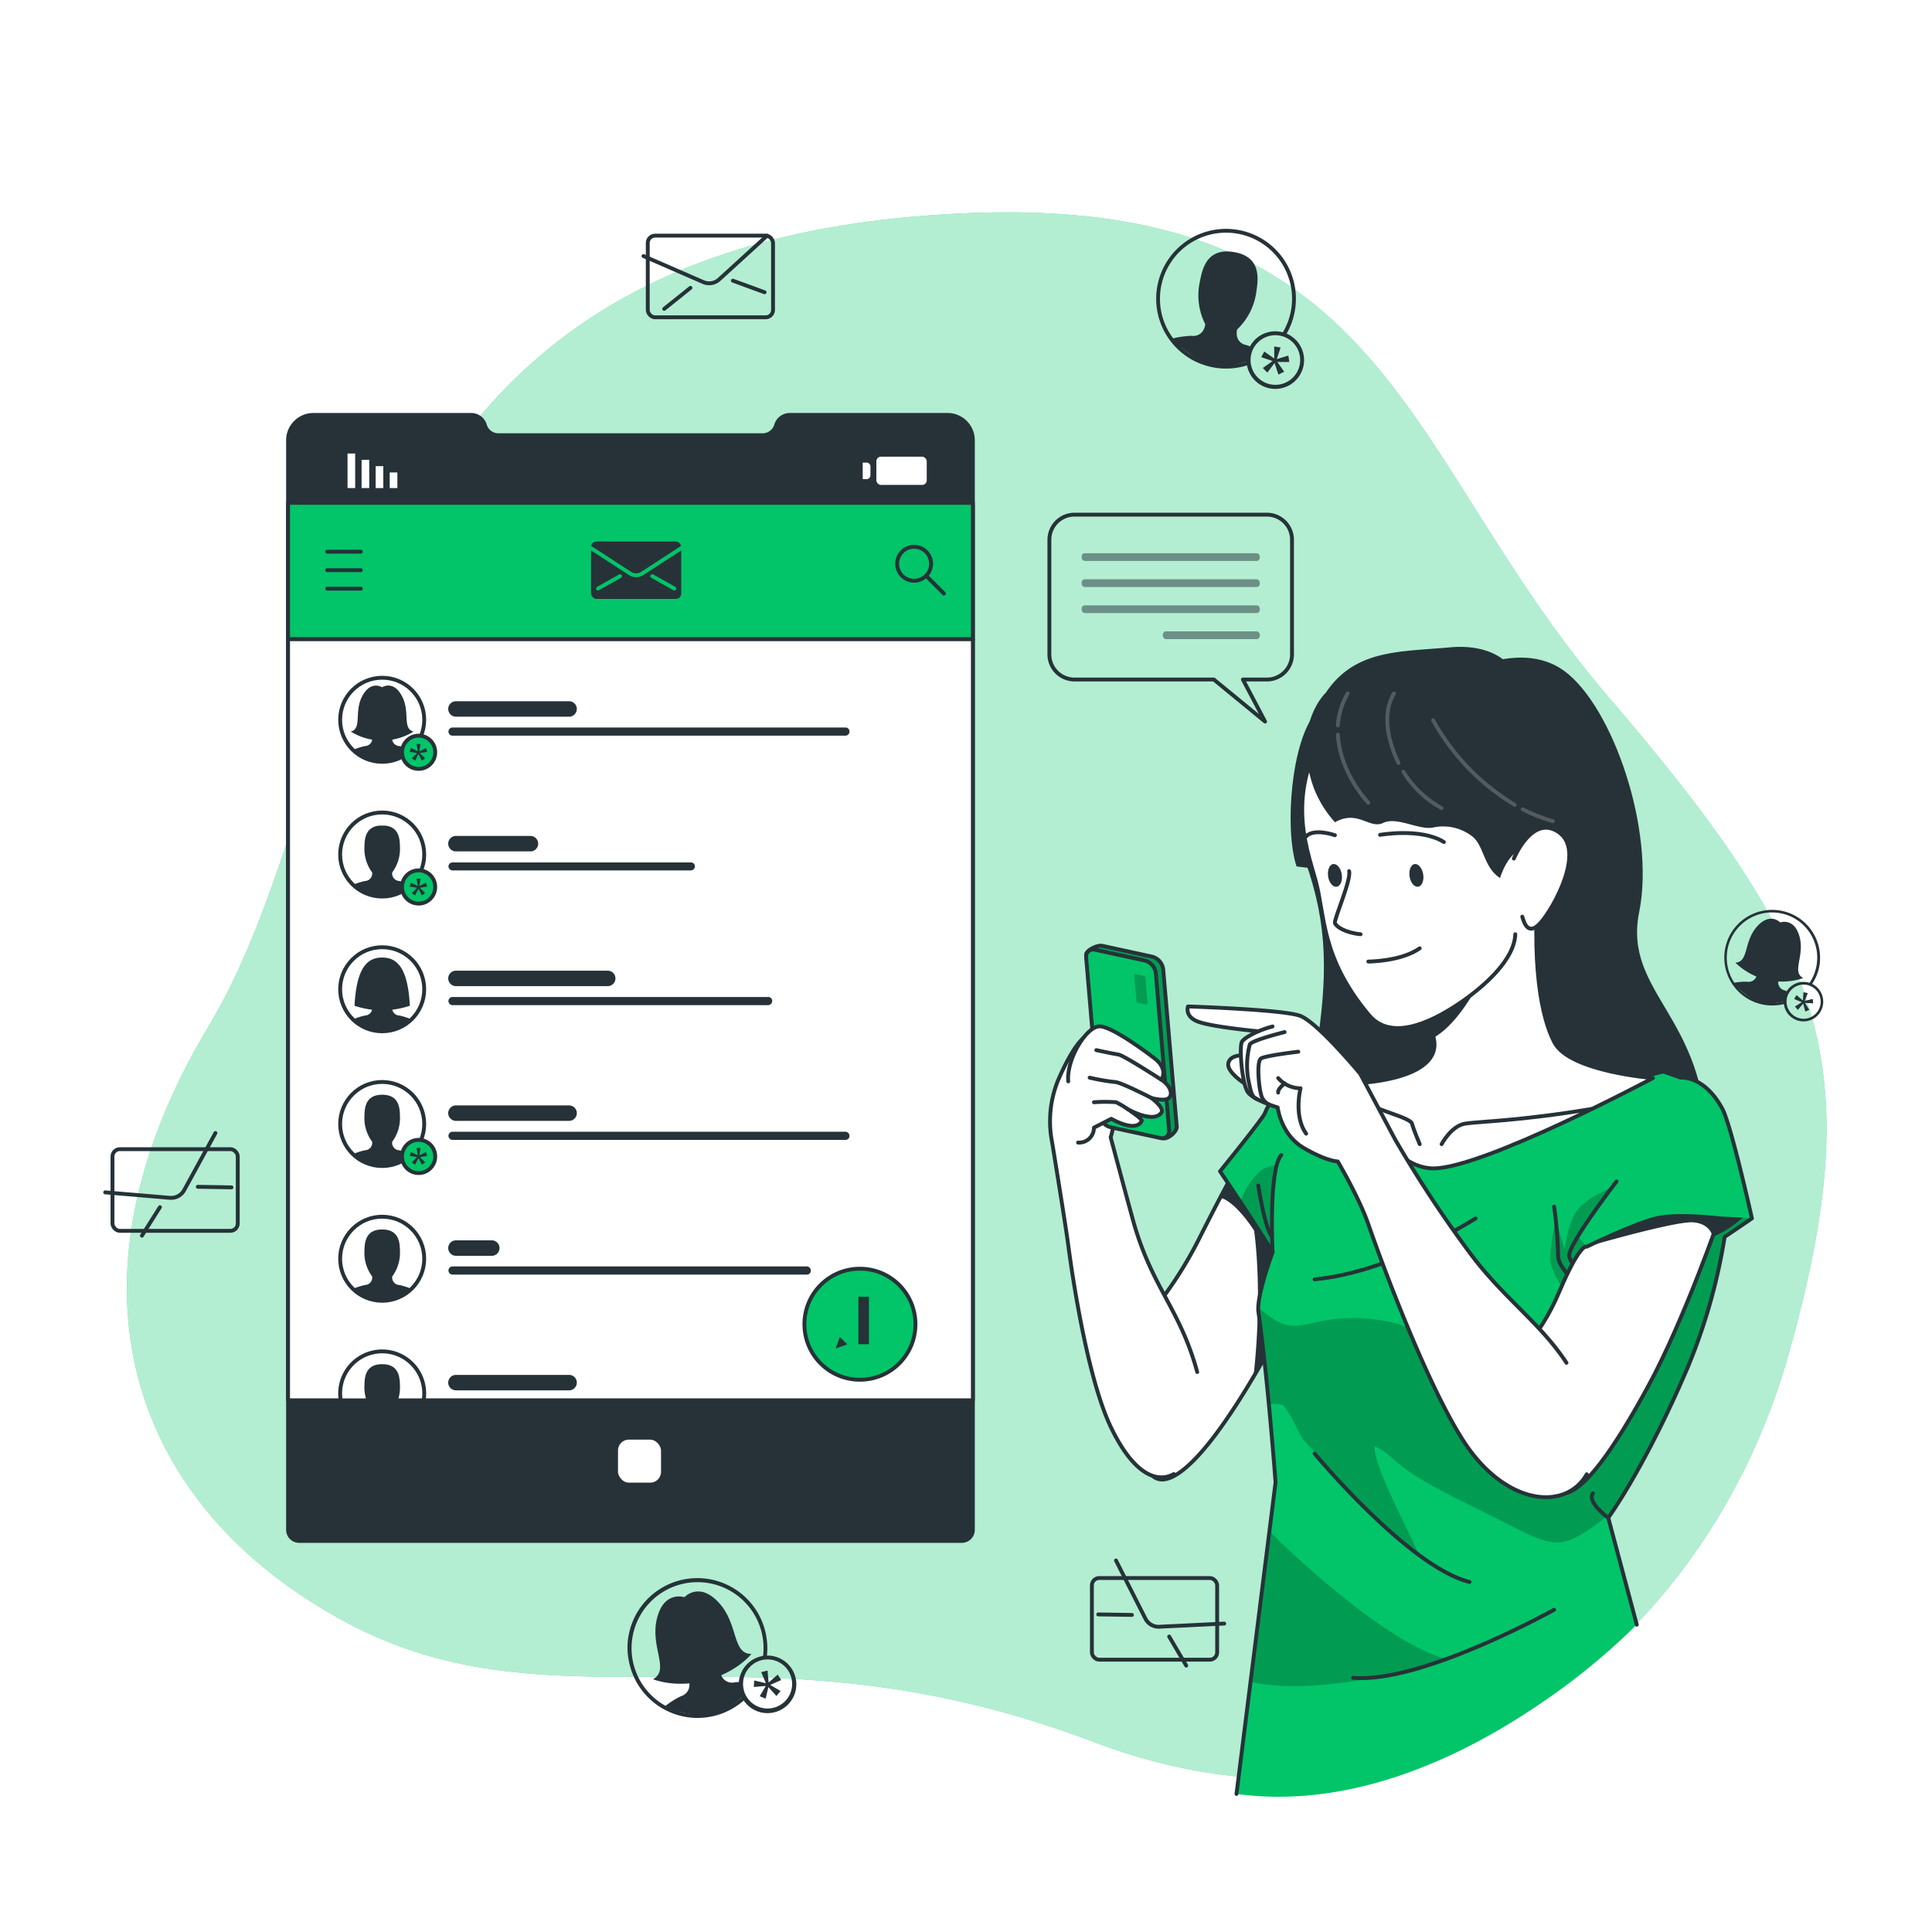<svg class="animated" id="freepik_stories-mobile-inbox" xmlns="http://www.w3.org/2000/svg" xmlns:xlink="http://www.w3.org/1999/xlink" viewBox="0 0 500 500" version="1.1" xmlns:svgjs="http://svgjs.com/svgjs"><style>svg#freepik_stories-mobile-inbox:not(.animated) .animable {opacity: 0;}svg#freepik_stories-mobile-inbox.animated #freepik--background-simple--inject-124 {animation: 1s 1 forwards cubic-bezier(.36,-0.01,.5,1.38) slideLeft;animation-delay: 0s;}svg#freepik_stories-mobile-inbox.animated #freepik--Graphics--inject-124 {animation: 1s 1 forwards cubic-bezier(.36,-0.01,.5,1.38) zoomOut;animation-delay: 0s;}svg#freepik_stories-mobile-inbox.animated #freepik--Device--inject-124 {animation: 1s 1 forwards cubic-bezier(.36,-0.01,.5,1.38) zoomOut;animation-delay: 0s;}svg#freepik_stories-mobile-inbox.animated #freepik--speech-bubble--inject-124 {animation: 1s 1 forwards cubic-bezier(.36,-0.01,.5,1.38) slideUp;animation-delay: 0s;}svg#freepik_stories-mobile-inbox.animated #freepik--Character--inject-124 {animation: 1s 1 forwards cubic-bezier(.36,-0.01,.5,1.38) slideLeft;animation-delay: 0s;}            @keyframes slideLeft {                0% {                    opacity: 0;                    transform: translateX(-30px);                }                100% {                    opacity: 1;                    transform: translateX(0);                }            }                    @keyframes zoomOut {                0% {                    opacity: 0;                    transform: scale(1.5);                }                100% {                    opacity: 1;                    transform: scale(1);                }            }                    @keyframes slideUp {                0% {                    opacity: 0;                    transform: translateY(30px);                }                100% {                    opacity: 1;                    transform: inherit;                }            }        </style><g id="freepik--background-simple--inject-124" class="animable" style="transform-origin: 252.765px 257.661px;"><path d="M236,56.1c124-11.05,124.25,58.93,180.13,124.13S484,275,463,350.13,370.89,484.2,283.06,450.82s-138.14-1.32-193.54-31-76-86.91-35.42-154.41S83.1,69.72,236,56.1Z" style="fill: #01C568; transform-origin: 252.765px 257.661px;" id="elcc54cmrmcc5" class="animable"></path><g id="el8awx2kdxcxd"><path d="M236,56.1c124-11.05,124.25,58.93,180.13,124.13S484,275,463,350.13,370.89,484.2,283.06,450.82s-138.14-1.32-193.54-31-76-86.91-35.42-154.41S83.1,69.72,236,56.1Z" style="fill: rgb(255, 255, 255); opacity: 0.7; transform-origin: 252.765px 257.661px;" class="animable" id="el8vyzmkqlsua"></path></g></g><g id="freepik--Graphics--inject-124" class="animable" style="transform-origin: 248.943px 251.536px;"><path d="M198,422a18.09,18.09,0,0,0-35.61,4.47A18.36,18.36,0,0,0,163,431a18.12,18.12,0,0,0,17.49,13.6,18.44,18.44,0,0,0,4.53-.57,18,18,0,0,0,7.85-4.3,7.45,7.45,0,0,1-.49-.87v0a17.08,17.08,0,0,1-20.13,2.61l-.42-.23A17.08,17.08,0,0,1,176.27,410a17.09,17.09,0,0,1,21.15,19.08,7.36,7.36,0,0,1,1-.11A18,18,0,0,0,198,422Z" style="fill: rgb(38, 50, 56); transform-origin: 180.487px 426.508px;" id="el9fbj8c2cwwc" class="animable"></path><path d="M192.37,438.89a23.41,23.41,0,0,1-6.14,4.21,9.32,9.32,0,0,1-1.34.47,9.22,9.22,0,0,1-1.41.24c-5,.52-11.69-2-11.69-2l.44-.33a22.48,22.48,0,0,1,4-2.51c1-.27,2.79-1.52,2-4.22a16.5,16.5,0,0,1-5.74-9.38c-.62-2.74-2-8.05,3.57-10.26h0a13.64,13.64,0,0,1,1.36-.43c.48-.12.95-.21,1.39-.28v0c6-.76,7.29,4.57,8.07,7.26a16.53,16.53,0,0,1-.52,11c.62,2.74,2.76,3,3.79,2.73a6.64,6.64,0,0,1,1.51-.05,7,7,0,0,0,.2,2.31,7.07,7.07,0,0,0,.44,1.22Z" style="fill: rgb(38, 50, 56); transform-origin: 182.08px 429.104px;" id="el0lvh2kkl58if" class="animable"></path><path d="M198.64,443.36a7.45,7.45,0,1,1,7.22-9.3h0a7.47,7.47,0,0,1-7.22,9.3Zm0-13.9a6.3,6.3,0,0,0-1.61.21,6.35,6.35,0,1,0,1.61-.21Z" style="fill: rgb(38, 50, 56); transform-origin: 198.64px 435.91px;" id="eljqx4xj3u1np" class="animable"></path><path d="M198.21,435.61,197,432.75l1.63-.42.29,3.1,2.35-2.05.9,1.41-2.83,1.27,2.66,1.57-1.06,1.3-2.08-2.32-.71,3-1.54-.62,1.57-2.66-3.1.25.11-1.67Z" style="fill: rgb(38, 50, 56); transform-origin: 198.625px 435.97px;" id="elvh8cy2i1jl" class="animable"></path><path d="M186.06,414.8c-5.13-5.62-8.93-1.45-8.93-1.45s-5.33-1.83-7.13,5.57,3.44,13.21-1,15.66c0,0,5.64,2.4,13.66.34s11.81-6.87,11.81-6.87C189.41,428,191.2,420.41,186.06,414.8Z" style="fill: rgb(38, 50, 56); transform-origin: 181.735px 423.808px;" id="elrswe5shpkfj" class="animable"></path><path d="M470.74,250.58a12.41,12.41,0,0,0-23.11-8.45,12.83,12.83,0,0,0-1.07,2.93A12.4,12.4,0,0,0,462,259.76a5.08,5.08,0,0,1,0-.68s0,0,0,0a11.79,11.79,0,0,1-6,.19,11.58,11.58,0,0,1-7.13-4.92,2.75,2.75,0,0,1-.19-.28,11.62,11.62,0,0,1-1.63-4.26,12,12,0,0,1,.13-4.58,11.72,11.72,0,0,1,14-8.8,11.79,11.79,0,0,1,2.78,1,11.72,11.72,0,0,1,4.12,17.27,4.42,4.42,0,0,1,.67.25A12.35,12.35,0,0,0,470.74,250.58Z" style="fill: rgb(38, 50, 56); transform-origin: 458.643px 247.846px;" id="elpvx1qkdn0tt" class="animable"></path><path d="M462,259.08a16.17,16.17,0,0,1-5.06.64,7.3,7.3,0,0,1-1-.14,6.64,6.64,0,0,1-.93-.29c-3.2-1.25-6.5-4.9-6.5-4.9l.38-.06a14.84,14.84,0,0,1,3.25-.26,2.16,2.16,0,0,0,2.55-1.95,11.32,11.32,0,0,1-.56-7.52c.49-1.86,1.29-5.54,5.4-5.13h0a9.6,9.6,0,0,1,1,.16q.5.12.93.27h0c3.88,1.41,3,5.08,2.64,7a11.36,11.36,0,0,1-3.76,6.54,2.13,2.13,0,0,0,1.45,2.85,4.48,4.48,0,0,1,.93.44,5,5,0,0,0-.6,1.47,4.51,4.51,0,0,0-.11.89S462,259.07,462,259.08Z" style="fill: rgb(38, 50, 56); transform-origin: 456.478px 249.583px;" id="els2flivqlo3i" class="animable"></path><path d="M464.42,263.77a5.16,5.16,0,0,1-2-1.82,5.11,5.11,0,1,1,9.3-1.58h0a5.09,5.09,0,0,1-6.11,3.84A5,5,0,0,1,464.42,263.77Zm4.38-8.46a4.72,4.72,0,0,0-1.05-.39,4.42,4.42,0,1,0,1.37,8.06,4.42,4.42,0,0,0,1.39-6.1A4.37,4.37,0,0,0,468.8,255.31Z" style="fill: rgb(38, 50, 56); transform-origin: 466.741px 259.226px;" id="elbclahilqyu" class="animable"></path><path d="M466.59,258.91l.15-2.13,1.12.25-.8,2,2.08-.51.11,1.14-2.13-.12,1.13,1.8-1.05.45-.54-2.07-1.39,1.63-.74-.86,1.79-1.13-2-.82.6-1Z" style="fill: rgb(38, 50, 56); transform-origin: 466.785px 259.285px;" id="eltt9k2pbfw6p" class="animable"></path><path d="M465.72,242.41c-1.36-5-5-3.69-5-3.69s-2.67-2.78-6.09,1.16-2.05,9.13-5.53,9.24a17.22,17.22,0,0,0,17.58,4C463.61,251.53,467.09,247.45,465.72,242.41Z" style="fill: rgb(38, 50, 56); transform-origin: 457.89px 245.901px;" id="elgy5kh6snlcl" class="animable"></path><path d="M335.13,80.31a18.08,18.08,0,1,0-25.22,13.5,18.43,18.43,0,0,0,4.37,1.32,18.05,18.05,0,0,0,8.92-.73,8.47,8.47,0,0,1-.1-1s0,0,0,0a17.07,17.07,0,0,1-19.45-5.81c-.1-.12-.2-.25-.29-.38a17.19,17.19,0,0,1-2.74-6.08,17.37,17.37,0,0,1-.18-6.67,17.09,17.09,0,0,1,19.71-14,16.67,16.67,0,0,1,4.12,1.24,17.1,17.1,0,0,1,7.43,24.8,7.64,7.64,0,0,1,1,.32A18.1,18.1,0,0,0,335.13,80.31Z" style="fill: rgb(38, 50, 56); transform-origin: 317.301px 77.308px;" id="el8dbw6is836p" class="animable"></path><path d="M323.1,93.4a23.37,23.37,0,0,1-7.32,1.35,9,9,0,0,1-1.41-.12,8.84,8.84,0,0,1-1.39-.35c-4.76-1.55-9.86-6.6-9.86-6.6l.54-.12a23,23,0,0,1,4.71-.65c1.05.18,3.17-.25,3.55-3A16.5,16.5,0,0,1,310.5,73c.55-2.75,1.42-8.18,7.43-7.92h0a12.86,12.86,0,0,1,1.42.16,13.34,13.34,0,0,1,1.38.31v0c5.76,1.73,4.8,7.14,4.42,9.91a16.52,16.52,0,0,1-5,9.83c-.55,2.76,1.3,3.86,2.35,4a6.35,6.35,0,0,1,1.4.57,6.78,6.78,0,0,0-.76,2.19,7.06,7.06,0,0,0-.09,1.29S323.11,93.39,323.1,93.4Z" style="fill: rgb(38, 50, 56); transform-origin: 314.287px 79.91px;" id="el7u2jegkea5" class="animable"></path><path d="M327,100a7.46,7.46,0,0,1-1.27-12.88,7.45,7.45,0,0,1,11.66,7.32h0a7.46,7.46,0,0,1-8.59,6.1A7.81,7.81,0,0,1,327,100Zm5.68-12.69a6.27,6.27,0,0,0-1.56-.47,6.42,6.42,0,1,0,1.56.47Z" style="fill: rgb(38, 50, 56); transform-origin: 330.047px 93.193px;" id="el571jmyl5wpo" class="animable"></path><path d="M329.77,92.78l0-3.12,1.65.28-1,3,3-.92.25,1.66h-3.11l1.79,2.52-1.49.75-1-3-1.88,2.48-1.16-1.2,2.52-1.79-2.93-1,.78-1.47Z" style="fill: rgb(38, 50, 56); transform-origin: 330.04px 93.305px;" id="el0bghrfk22y6d" class="animable"></path><g id="el816hxetec9l"><rect x="167.64" y="60.98" width="32.42" height="21.14" rx="1.9" style="fill: none; stroke: rgb(38, 50, 56); stroke-linecap: round; stroke-linejoin: round; transform-origin: 183.85px 71.55px; transform: rotate(-9.41deg);" class="animable" id="elhjkor923wd8"></rect></g><path d="M166.54,66.27,182,73a3.83,3.83,0,0,0,4.12-.69L198.52,61" style="fill: none; stroke: rgb(38, 50, 56); stroke-linecap: round; stroke-linejoin: round; transform-origin: 182.53px 67.159px;" id="elc0ddan3rsyb" class="animable"></path><path d="M171.89,79.94l6.8-5.45" style="fill: none; stroke: rgb(38, 50, 56); stroke-linecap: round; stroke-linejoin: round; transform-origin: 175.29px 77.215px;" id="el9zanfccwk7" class="animable"></path><path d="M197.87,75.64l-8.2-3" style="fill: none; stroke: rgb(38, 50, 56); stroke-linecap: round; stroke-linejoin: round; transform-origin: 193.77px 74.14px;" id="el7s39n8dz30c" class="animable"></path><g id="elwt83qzrotg"><rect x="282.58" y="408.39" width="32.42" height="21.14" rx="1.9" style="fill: none; stroke: rgb(38, 50, 56); stroke-linecap: round; stroke-linejoin: round; transform-origin: 298.79px 418.96px; transform: rotate(30.174deg);" class="animable" id="el073yn7wuvrr"></rect></g><path d="M288.82,403.86l7.59,15A3.83,3.83,0,0,0,300,421l16.82-.82" style="fill: none; stroke: rgb(38, 50, 56); stroke-linecap: round; stroke-linejoin: round; transform-origin: 302.82px 412.431px;" id="eli0y0us50j3e" class="animable"></path><path d="M284.22,417.81l8.72.13" style="fill: none; stroke: rgb(38, 50, 56); stroke-linecap: round; stroke-linejoin: round; transform-origin: 288.58px 417.875px;" id="elrnlkfixe2b" class="animable"></path><path d="M307,431.06l-4.42-7.52" style="fill: none; stroke: rgb(38, 50, 56); stroke-linecap: round; stroke-linejoin: round; transform-origin: 304.79px 427.3px;" id="elt9gaz7mfxh9" class="animable"></path><g id="el870jva7fwcf"><rect x="29.11" y="297.4" width="32.42" height="21.14" rx="1.9" style="fill: none; stroke: rgb(38, 50, 56); stroke-linecap: round; stroke-linejoin: round; transform-origin: 45.32px 307.97px; transform: rotate(-28.34deg);" class="animable" id="elwsnzq9rfauh"></rect></g><path d="M27.23,308.58,44,310a3.85,3.85,0,0,0,3.67-2l8.08-14.77" style="fill: none; stroke: rgb(38, 50, 56); stroke-linecap: round; stroke-linejoin: round; transform-origin: 41.49px 301.62px;" id="el4czno35wqzc" class="animable"></path><path d="M36.73,319.79l4.66-7.37" style="fill: none; stroke: rgb(38, 50, 56); stroke-linecap: round; stroke-linejoin: round; transform-origin: 39.06px 316.105px;" id="eltg9ket23ghd" class="animable"></path><path d="M59.91,307.29l-8.72-.15" style="fill: none; stroke: rgb(38, 50, 56); stroke-linecap: round; stroke-linejoin: round; transform-origin: 55.55px 307.215px;" id="elhuvq205a7zp" class="animable"></path></g><g id="freepik--Device--inject-124" class="animable" style="transform-origin: 163.165px 253.085px;"><path d="M74.55,113.87V395.92a2.87,2.87,0,0,0,2.86,2.87h171.5a2.87,2.87,0,0,0,2.87-2.87v-282a6.56,6.56,0,0,0-6.54-6.54H204.39a3.68,3.68,0,0,0-3.52,2.63,3.64,3.64,0,0,1-1.32,1.9,3.7,3.7,0,0,1-2.2.73H129a3.67,3.67,0,0,1-3.52-2.63,3.6,3.6,0,0,0-1.33-1.9,3.7,3.7,0,0,0-2.2-.73H81.09A6.56,6.56,0,0,0,74.55,113.87Z" style="fill: rgb(38, 50, 56); stroke: rgb(38, 50, 56); stroke-linecap: round; stroke-linejoin: round; transform-origin: 163.165px 253.085px;" id="elrg09olugf4" class="animable"></path><g id="elr8socsl5z0l"><rect x="74.55" y="130.14" width="177.23" height="35.3" style="fill: #01C568; stroke: rgb(38, 50, 56); stroke-linecap: round; stroke-linejoin: round; transform-origin: 163.165px 147.79px; transform: rotate(180deg);" class="animable" id="elbo1xjt227j"></rect></g><g id="elmy4cwrl1voo"><rect x="74.55" y="165.44" width="177.23" height="196.95" style="fill: rgb(255, 255, 255); stroke: rgb(38, 50, 56); stroke-linecap: round; stroke-linejoin: round; transform-origin: 163.165px 263.915px; transform: rotate(180deg);" class="animable" id="el5ibx1168zga"></rect></g><g id="el6cwaen8ddy"><rect x="159.44" y="372.08" width="12.13" height="12.13" rx="3.3" style="fill: rgb(255, 255, 255); stroke: rgb(38, 50, 56); stroke-linecap: round; stroke-linejoin: round; transform-origin: 165.505px 378.145px; transform: rotate(180deg);" class="animable" id="el35bqxhkgpt4"></rect></g><line x1="93.38" y1="142.78" x2="84.68" y2="142.78" style="fill: none; stroke: rgb(38, 50, 56); stroke-linecap: round; stroke-linejoin: round; transform-origin: 89.03px 142.78px;" id="elubwxjwl995l" class="animable"></line><line x1="93.38" y1="147.56" x2="84.68" y2="147.56" style="fill: none; stroke: rgb(38, 50, 56); stroke-linecap: round; stroke-linejoin: round; transform-origin: 89.03px 147.56px;" id="el34fkqb9llqa" class="animable"></line><line x1="93.38" y1="152.34" x2="84.68" y2="152.34" style="fill: none; stroke: rgb(38, 50, 56); stroke-linecap: round; stroke-linejoin: round; transform-origin: 89.03px 152.34px;" id="elmd88wejs3k" class="animable"></line><path d="M147.32,185.48H118a2,2,0,0,1-2-2h0a2,2,0,0,1,2-2h29.28a2,2,0,0,1,2,2h0A2,2,0,0,1,147.32,185.48Z" style="fill: rgb(38, 50, 56); transform-origin: 132.64px 183.48px;" id="elv8ry6ojm7hf" class="animable"></path><path d="M218.79,190.39H117.12a1.05,1.05,0,0,1-1.06-1.06h0a1.05,1.05,0,0,1,1.06-1.05H218.79a1,1,0,0,1,1.05,1.05h0A1.05,1.05,0,0,1,218.79,190.39Z" style="fill: rgb(38, 50, 56); transform-origin: 167.951px 189.334px;" id="els3j2vy9bz6" class="animable"></path><g id="eljhpdtfgu5n"><circle cx="98.91" cy="186.28" r="10.88" style="fill: rgb(255, 255, 255); stroke: rgb(38, 50, 56); stroke-linecap: round; stroke-linejoin: round; transform-origin: 98.91px 186.28px; transform: rotate(-42.62deg);" class="animable" id="elp99geatyjda"></circle></g><path d="M99.79,197.08h0c3.06-.45,6.7-3,6.7-3a17.46,17.46,0,0,0-3.13-1,1.93,1.93,0,0,1-1.85-2.22,10.19,10.19,0,0,0,2-6.5c-.05-1.74,0-5.13-3.72-5.6h0c-.28,0-.57,0-.88,0h0c-.31,0-.6,0-.88,0h0c-3.69.47-3.66,3.86-3.72,5.6a10.19,10.19,0,0,0,2,6.5,1.93,1.93,0,0,1-1.85,2.22,17.31,17.31,0,0,0-3.12,1s3.63,2.55,6.69,3h0a5.43,5.43,0,0,0,.88.08h0a5.33,5.33,0,0,0,.88-.08Z" style="fill: rgb(38, 50, 56); transform-origin: 98.915px 187.96px;" id="elkci2oxeeamf" class="animable"></path><circle cx="108.34" cy="194.69" r="4.3" style="fill: #01C568; stroke: rgb(38, 50, 56); stroke-linecap: round; stroke-linejoin: round; transform-origin: 108.34px 194.69px;" id="ell5p4wlnk4pf" class="animable"></circle><path d="M108.12,194.44l-.3-1.91h1l-.3,1.91,1.72-.87.32,1-1.89.33,1.35,1.35-.83.61-.89-1.71-.89,1.71-.83-.61,1.35-1.35-1.9-.33.33-1Z" style="fill: rgb(38, 50, 56); transform-origin: 108.295px 194.695px;" id="el17itfgrcnae" class="animable"></path><path d="M104,180.1c-2.21-4.15-5.13-2.24-5.13-2.24S96,176,93.78,180.1s0,8.45-3,9.23a15.46,15.46,0,0,0,16.26,0C104,188.55,106.25,184.25,104,180.1Z" style="fill: rgb(38, 50, 56); transform-origin: 98.91px 184.531px;" id="elqfm0855yc1f" class="animable"></path><g id="elh0d3o2s3pjb"><rect x="100.86" y="122.27" width="1.98" height="4.04" style="fill: rgb(255, 255, 255); transform-origin: 101.85px 124.29px; transform: rotate(180deg);" class="animable" id="elguuqmb5iv7d"></rect></g><g id="el8czlk39oyh9"><rect x="97.22" y="120.64" width="1.98" height="5.68" style="fill: rgb(255, 255, 255); transform-origin: 98.21px 123.48px; transform: rotate(180deg);" class="animable" id="el26yiz4wi2v9"></rect></g><g id="eln92bjhg4zmh"><rect x="93.58" y="119" width="1.98" height="7.31" style="fill: rgb(255, 255, 255); transform-origin: 94.57px 122.655px; transform: rotate(180deg);" class="animable" id="elfntoryg2thw"></rect></g><g id="elr9nes43xedn"><rect x="89.94" y="117.37" width="1.98" height="8.94" style="fill: rgb(255, 255, 255); transform-origin: 90.93px 121.84px; transform: rotate(180deg);" class="animable" id="elsgm7g0jhxwh"></rect></g><g id="elbqfe48veyif"><rect x="226.8" y="118.19" width="13.04" height="7.31" rx="1.19" style="fill: rgb(255, 255, 255); transform-origin: 233.32px 121.845px; transform: rotate(180deg);" class="animable" id="el1lroku12l7a"></rect></g><g id="elmqb36mjcrpm"><path d="M223.27,119.72h1a1,1,0,0,1,1,1V123a1,1,0,0,1-1,1h-1a0,0,0,0,1,0,0v-4.25A0,0,0,0,1,223.27,119.72Z" style="fill: rgb(255, 255, 255); transform-origin: 224.27px 121.86px; transform: rotate(180deg);" class="animable" id="el4vg9n2jgg4d"></path></g><path d="M239.68,142.8a4.39,4.39,0,1,1-6.21,0A4.38,4.38,0,0,1,239.68,142.8Z" style="fill: none; stroke: rgb(38, 50, 56); stroke-linecap: round; stroke-linejoin: round; transform-origin: 236.575px 145.901px;" id="elm2c66xqh8a" class="animable"></path><line x1="239.68" y1="149.01" x2="244.29" y2="153.62" style="fill: none; stroke: rgb(38, 50, 56); stroke-linecap: round; stroke-linejoin: round; transform-origin: 241.985px 151.315px;" id="elc7inc8odpw" class="animable"></line><rect x="152.47" y="139.63" width="24.33" height="15.87" rx="1.9" style="fill: rgb(38, 50, 56); stroke: #01C568; stroke-linecap: round; stroke-linejoin: round; transform-origin: 164.635px 147.565px;" id="elqbmpv8efrx" class="animable"></rect><path d="M152.47,141.53l10.6,6.89a2.91,2.91,0,0,0,3.13,0l10.6-6.89" style="fill: rgb(38, 50, 56); stroke: #01C568; stroke-linecap: round; stroke-linejoin: round; transform-origin: 164.635px 145.203px;" id="elwnr3u3flqna" class="animable"></path><path d="M154.75,152.32l5.71-3.21" style="fill: rgb(38, 50, 56); stroke: #01C568; stroke-linecap: round; stroke-linejoin: round; transform-origin: 157.605px 150.715px;" id="elra3kodnqaca" class="animable"></path><path d="M174.52,152.32l-5.7-3.21" style="fill: rgb(38, 50, 56); stroke: #01C568; stroke-linecap: round; stroke-linejoin: round; transform-origin: 171.67px 150.715px;" id="elgulfcmrb9tt" class="animable"></path><path d="M137.32,220.34H118a2,2,0,0,1-2-2h0a2,2,0,0,1,2-2h19.28a2,2,0,0,1,2,2h0A2,2,0,0,1,137.32,220.34Z" style="fill: rgb(38, 50, 56); transform-origin: 127.64px 218.34px;" id="elrvjbsajcfwb" class="animable"></path><path d="M178.79,225.26H117.12a1.06,1.06,0,0,1-1.06-1.06h0a1.05,1.05,0,0,1,1.06-1h61.67a1,1,0,0,1,1.05,1h0A1.06,1.06,0,0,1,178.79,225.26Z" style="fill: rgb(38, 50, 56); transform-origin: 147.95px 224.229px;" id="elbgzguihqcwc" class="animable"></path><g id="elsxzze2pyn9"><circle cx="98.91" cy="221.15" r="10.88" style="fill: rgb(255, 255, 255); stroke: rgb(38, 50, 56); stroke-linecap: round; stroke-linejoin: round; transform-origin: 98.91px 221.15px; transform: rotate(-44.21deg);" class="animable" id="el76zmskqvi7g"></circle></g><path d="M99.79,232h0c3.06-.45,6.7-3,6.7-3a17.46,17.46,0,0,0-3.13-1,1.93,1.93,0,0,1-1.85-2.22,10.23,10.23,0,0,0,2-6.5c-.05-1.74,0-5.14-3.72-5.6h0a8.26,8.26,0,0,0-.88,0h0a8.26,8.26,0,0,0-.88,0h0c-3.69.46-3.66,3.86-3.72,5.6a10.23,10.23,0,0,0,2,6.5,1.93,1.93,0,0,1-1.85,2.22,17.31,17.31,0,0,0-3.12,1S95,231.5,98,232h0a5.43,5.43,0,0,0,.88.08h0a5.33,5.33,0,0,0,.88-.08Z" style="fill: rgb(38, 50, 56); transform-origin: 98.915px 222.874px;" id="elxnj2tfn78m" class="animable"></path><circle cx="108.34" cy="229.55" r="4.3" style="fill: #01C568; stroke: rgb(38, 50, 56); stroke-linecap: round; stroke-linejoin: round; transform-origin: 108.34px 229.55px;" id="el4lqp2jw887i" class="animable"></circle><path d="M108.12,229.31l-.3-1.91h1l-.3,1.91,1.72-.87.32,1-1.89.32,1.35,1.36-.83.61-.89-1.71-.89,1.71-.83-.61,1.35-1.36-1.9-.32.33-1Z" style="fill: rgb(38, 50, 56); transform-origin: 108.295px 229.565px;" id="elrl16cpugyg" class="animable"></path><path d="M157.32,255.21H118a2,2,0,0,1-2-2h0a2,2,0,0,1,2-2h39.28a2,2,0,0,1,2,2h0A2,2,0,0,1,157.32,255.21Z" style="fill: rgb(38, 50, 56); transform-origin: 137.64px 253.21px;" id="elfvael2gbxvg" class="animable"></path><path d="M198.79,260.13H117.12a1.06,1.06,0,0,1-1.06-1.06h0a1.05,1.05,0,0,1,1.06-1.05h81.67a1,1,0,0,1,1.05,1.05h0A1.06,1.06,0,0,1,198.79,260.13Z" style="fill: rgb(38, 50, 56); transform-origin: 157.951px 259.074px;" id="elle5wt0hu1b" class="animable"></path><g id="elb6laerh294g"><circle cx="98.91" cy="256.02" r="10.88" style="fill: rgb(255, 255, 255); stroke: rgb(38, 50, 56); stroke-linecap: round; stroke-linejoin: round; transform-origin: 98.91px 256.02px; transform: rotate(-13.78deg);" class="animable" id="elx5v8pf2k4i9"></circle></g><path d="M99.79,266.82h0c3.06-.45,6.7-3,6.7-3a17.46,17.46,0,0,0-3.13-1,1.93,1.93,0,0,1-1.85-2.22,10.23,10.23,0,0,0,2-6.5c-.05-1.74,0-5.14-3.72-5.6h0a8.26,8.26,0,0,0-.88,0h0a8.26,8.26,0,0,0-.88,0h0c-3.69.46-3.66,3.86-3.72,5.6a10.23,10.23,0,0,0,2,6.5,1.93,1.93,0,0,1-1.85,2.22,17.31,17.31,0,0,0-3.12,1s3.63,2.55,6.69,3h0a5.43,5.43,0,0,0,.88.08h0a5.33,5.33,0,0,0,.88-.08Z" style="fill: rgb(38, 50, 56); transform-origin: 98.915px 257.694px;" id="eltbbfsl1wms" class="animable"></path><path d="M98.91,247.81c-3.91,0-6.65,2.71-7.16,12.48a22.49,22.49,0,0,0,14.32,0C105.56,250.52,102.82,247.81,98.91,247.81Z" style="fill: rgb(38, 50, 56); transform-origin: 98.91px 254.635px;" id="elcxop9crn68b" class="animable"></path><path d="M147.32,290.08H118a2,2,0,0,1-2-2h0a2,2,0,0,1,2-2h29.28a2,2,0,0,1,2,2h0A2,2,0,0,1,147.32,290.08Z" style="fill: rgb(38, 50, 56); transform-origin: 132.64px 288.08px;" id="eln3cq90ktsci" class="animable"></path><path d="M218.79,295H117.12a1.05,1.05,0,0,1-1.06-1.05h0a1.06,1.06,0,0,1,1.06-1.06H218.79a1.06,1.06,0,0,1,1.05,1.06h0A1,1,0,0,1,218.79,295Z" style="fill: rgb(38, 50, 56); transform-origin: 167.951px 293.946px;" id="elwyfzh4mfz4" class="animable"></path><g id="el7iv3tr5nxxb"><circle cx="98.91" cy="290.89" r="10.88" style="fill: rgb(255, 255, 255); stroke: rgb(38, 50, 56); stroke-linecap: round; stroke-linejoin: round; transform-origin: 98.91px 290.89px; transform: rotate(-44.21deg);" class="animable" id="elo26i0elj01"></circle></g><path d="M99.79,301.69h0c3.06-.45,6.7-3,6.7-3a17.46,17.46,0,0,0-3.13-1,1.93,1.93,0,0,1-1.85-2.22,10.24,10.24,0,0,0,2-6.51c-.05-1.73,0-5.13-3.72-5.59h0a8.18,8.18,0,0,0-.88-.05h0a8.18,8.18,0,0,0-.88.05h0c-3.69.46-3.66,3.86-3.72,5.59a10.24,10.24,0,0,0,2,6.51,1.93,1.93,0,0,1-1.85,2.22,17.31,17.31,0,0,0-3.12,1s3.63,2.55,6.69,3h0a6.85,6.85,0,0,0,.88.08h0a6.69,6.69,0,0,0,.88-.08Z" style="fill: rgb(38, 50, 56); transform-origin: 98.915px 292.545px;" id="elf1sray2dppr" class="animable"></path><circle cx="108.34" cy="299.29" r="4.3" style="fill: #01C568; stroke: rgb(38, 50, 56); stroke-linecap: round; stroke-linejoin: round; transform-origin: 108.34px 299.29px;" id="el3q3sa1uakb9" class="animable"></circle><path d="M108.12,299l-.3-1.9h1l-.3,1.9,1.72-.86.32,1-1.89.32,1.35,1.35-.83.62-.89-1.71-.89,1.71-.83-.62,1.35-1.35-1.9-.32.33-1Z" style="fill: rgb(38, 50, 56); transform-origin: 108.295px 299.265px;" id="el6bbw629bmud" class="animable"></path><path d="M127.32,325H118a2,2,0,0,1-2-2h0a2,2,0,0,1,2-2h9.28a2,2,0,0,1,2,2h0A2,2,0,0,1,127.32,325Z" style="fill: rgb(38, 50, 56); transform-origin: 122.64px 323px;" id="el4jbwyokal3l" class="animable"></path><path d="M208.79,329.86H117.12a1.05,1.05,0,0,1-1.06-1.05h0a1.06,1.06,0,0,1,1.06-1.06h91.67a1.06,1.06,0,0,1,1.05,1.06h0A1,1,0,0,1,208.79,329.86Z" style="fill: rgb(38, 50, 56); transform-origin: 162.951px 328.806px;" id="elahjibgw56k" class="animable"></path><g id="ele1jkrw5h2e8"><circle cx="98.91" cy="325.76" r="10.88" style="fill: rgb(255, 255, 255); stroke: rgb(38, 50, 56); stroke-linecap: round; stroke-linejoin: round; transform-origin: 98.91px 325.76px; transform: rotate(-44.21deg);" class="animable" id="elctgr5pxgbwo"></circle></g><path d="M99.79,336.56h0c3.06-.46,6.7-3,6.7-3a17.46,17.46,0,0,0-3.13-1,1.94,1.94,0,0,1-1.85-2.22,10.24,10.24,0,0,0,2-6.51c-.05-1.73,0-5.13-3.72-5.59h0a8.18,8.18,0,0,0-.88-.05h0a8.18,8.18,0,0,0-.88.05h0c-3.69.46-3.66,3.86-3.72,5.59a10.24,10.24,0,0,0,2,6.51,1.94,1.94,0,0,1-1.85,2.22,17.31,17.31,0,0,0-3.12,1s3.63,2.54,6.69,3h0a6.79,6.79,0,0,0,.88.07h0a6.65,6.65,0,0,0,.88-.07Z" style="fill: rgb(38, 50, 56); transform-origin: 98.915px 327.41px;" id="elg0jnmfc6itt" class="animable"></path><path d="M147.32,359.82H118a2,2,0,0,1-2-2h0a2,2,0,0,1,2-2h29.28a2,2,0,0,1,2,2h0A2,2,0,0,1,147.32,359.82Z" style="fill: rgb(38, 50, 56); transform-origin: 132.64px 357.82px;" id="elxd7bfkj4t4h" class="animable"></path><path d="M109.79,360.62a10.43,10.43,0,0,1-.15,1.78H88.18a10.43,10.43,0,0,1-.15-1.78,10.88,10.88,0,0,1,21.76,0Z" style="fill: rgb(255, 255, 255); stroke: rgb(38, 50, 56); stroke-linecap: round; stroke-linejoin: round; transform-origin: 98.91px 356.07px;" id="elibnyocank2e" class="animable"></path><path d="M103.51,358.69a10.22,10.22,0,0,1-.55,3.71h-8.1a10.22,10.22,0,0,1-.55-3.71c.06-1.73,0-5.13,3.72-5.59h0a7.77,7.77,0,0,1,1.76,0h0C103.49,353.56,103.46,357,103.51,358.69Z" style="fill: rgb(38, 50, 56); transform-origin: 98.91px 357.725px;" id="elpaivif8jili" class="animable"></path><circle cx="222.55" cy="342.71" r="14.37" style="fill: #01C568; stroke: rgb(38, 50, 56); stroke-linecap: round; stroke-linejoin: round; transform-origin: 222.55px 342.71px;" id="el9eet5locx4n" class="animable"></circle><g id="elzbmhdle3j5l"><rect x="222.15" y="335.6" width="2.73" height="12.28" style="fill: rgb(38, 50, 56); transform-origin: 223.515px 341.74px; transform: rotate(45deg);" class="animable" id="eluyb61x6lwio"></rect></g><polygon points="217.34 345.99 216.28 348.98 219.27 347.92 217.34 345.99" style="fill: rgb(38, 50, 56); transform-origin: 217.775px 347.485px;" id="elbnjrg7n6ogo" class="animable"></polygon></g><g id="freepik--speech-bubble--inject-124" class="animable" style="transform-origin: 302.975px 159.965px;"><path d="M278.08,133.19h49.79a6.5,6.5,0,0,1,6.5,6.5v29.66a6.5,6.5,0,0,1-6.5,6.51h-6.21l5.74,10.88-13.26-10.88H278.08a6.5,6.5,0,0,1-6.5-6.51V139.69A6.5,6.5,0,0,1,278.08,133.19Z" style="fill: none; stroke: rgb(38, 50, 56); stroke-linecap: round; stroke-linejoin: round; transform-origin: 302.975px 159.965px;" id="elmrb1t6ji92a" class="animable"></path><g id="eltovc81qa3"><g style="opacity: 0.5; transform-origin: 302.98px 154.285px;" class="animable" id="elg3879jzbecm"><g id="el19cls98nqgs"><rect x="279.93" y="143.17" width="46.1" height="2" rx="0.82" style="fill: rgb(38, 50, 56); transform-origin: 302.98px 144.17px; transform: rotate(180deg);" class="animable" id="ela2gh73y8no"></rect></g><g id="el1urwkp7d4cy"><rect x="279.93" y="149.92" width="46.1" height="2" rx="0.82" style="fill: rgb(38, 50, 56); transform-origin: 302.98px 150.92px; transform: rotate(180deg);" class="animable" id="ela8yhm3xxos"></rect></g><g id="eli3qerfap18j"><rect x="279.93" y="156.66" width="46.1" height="2" rx="0.82" style="fill: rgb(38, 50, 56); transform-origin: 302.98px 157.66px; transform: rotate(-180deg);" class="animable" id="elxulv9tsdqe"></rect></g><g id="elhjx8hlbvz94"><rect x="300.94" y="163.4" width="25.09" height="2" rx="0.82" style="fill: rgb(38, 50, 56); transform-origin: 313.485px 164.4px; transform: rotate(-180deg);" class="animable" id="eldina449psnr"></rect></g></g></g></g><g id="freepik--Character--inject-124" class="animable" style="transform-origin: 362.575px 316.205px;"><path d="M340.22,326.29a.32.32,0,0,0,0,.06c-.48,1-7.4,15.79-15.83,30-2.21,3.73-4.52,7.41-6.85,10.8-5.07,7.38-10.21,13.35-14.48,15.21-14,6.09-6-41.63-6-41.63a103.74,103.74,0,0,0,13.09-19.8c1.67-3.3,3.61-7.13,5.64-11,1.56-2.95,3.16-5.9,4.73-8.63,3.55-6.2,6.86-11.2,8.87-12.18,2.2-1.08,5.24,10.07,7.54,20.44C338.8,318.2,340.22,326.29,340.22,326.29Z" style="fill: rgb(255, 255, 255); stroke: rgb(38, 50, 56); stroke-linecap: round; stroke-linejoin: round; transform-origin: 317.502px 335.972px;" id="elhu8eh0varh4" class="animable"></path><path d="M340.22,326.29a.32.32,0,0,0,0,.06c-.48,1-7.4,15.79-15.83,30,2.54-22.71.16-37.9.16-37.9-5.41-8.18-8.8-8.49-8.8-8.49,1.56-2.95,3.16-5.9,4.73-8.63l7.16-6.69,9.25,14.95C338.8,318.2,340.22,326.29,340.22,326.29Z" style="fill: rgb(38, 50, 56); transform-origin: 327.985px 325.495px;" id="ele9g1sro4vgc" class="animable"></path><path d="M404.74,173.57c12.64,9.15,23.7,41.47,19.48,62.47s17.49,27,17.41,60.15c0,9.24-28.62,46.8-61.85,26.76s-42.46-29.9-39.3-50,3.3-33.32-2.7-50.19S381.81,157,404.74,173.57Z" style="fill: rgb(38, 50, 56); transform-origin: 389.457px 249.472px;" id="elb74tqkp1oua" class="animable"></path><path d="M453.36,315.32l-7.06,4.79a148.52,148.52,0,0,1-9.55,33.75c-8.89,20.87-16.76,33.31-19.51,37.42a0,0,0,0,1,0,0c-.68,1-1.05,1.5-1.05,1.5l7.38,27.67S374.32,471.66,320,464.27l3.63-29,4.89-39,1.59-12.67s-.67-9.09-1.74-20.28c-.73-7.71-1.65-16.42-2.69-23.84a6.31,6.31,0,0,1-.05-1c.08-4.68,3.75-14.52,3.75-14.52-3.1-4.91-6-9.43-8.39-13-3.16-4.79-5.25-7.87-5.25-7.87s11-13.52,11.62-15.06c3.48-9.11,15.64-7.41,15.64-7.41a6.82,6.82,0,0,1,3.28-1.76c5.78-1.45,22.21,10.07,31.18,10.16s53-11.77,53-11.77l4.48,1.61s6.07-.72,10.81,8.06C448,291.17,453.36,315.32,453.36,315.32Z" style="fill: #01C568; transform-origin: 384.55px 371.125px;" id="el56uk4st4jim" class="animable"></path><g id="elx3cw545z1vm"><path d="M374.3,429.36s-30.6,10.33-50.72,5.92l4.89-39C332.83,400.61,358.11,425,374.3,429.36Z" style="fill-opacity: 0.7; opacity: 0.3; transform-origin: 348.94px 416.328px;" class="animable" id="elt22iqs19vze"></path></g><g id="ell0iiotojid"><path d="M329.33,324c-3.1-4.91-6-9.43-8.39-13,2.08-5,5.17-9.63,9.45-9.36C330.39,301.64,327.4,314.92,329.33,324Z" style="fill-opacity: 0.7; opacity: 0.3; transform-origin: 325.665px 312.814px;" class="animable" id="elev9vkxhehiq"></path></g><g id="el6tswcwf2o5x"><path d="M428.57,315.32c-5.49,1.82-17.93,7.33-17.93,7.33l-2.3-2.67,8.85-12.68s-6.23,2.52-8.85,5.69-3.31,10.24-3.41,10.21-2.29-7.44-2.29-7.44a57.75,57.75,0,0,0-1.46,9.39c-.29,3.35,3.39,8.8,6.58,12.85l-5.56,29.59L381,354.7l-10-6.06a24,24,0,0,1-2.53-1.54c-1.16-.94-1.92-2.16-3.27-3a17.33,17.33,0,0,0-4.94-1.85A43.94,43.94,0,0,0,341,342.1c-2.68.58-5.43,1.41-8.09.78s-4.94-2.76-7.28-4.36a6.31,6.31,0,0,0,.05,1c1,7.42,2,16.13,2.69,23.84h1.14a8.09,8.09,0,0,1,2.2.18c1.53.42,4.57,7.88,5.62,9.06,7.67,8.56,20.5,23,29.82,29.75-1.86-5-11.59-22.5-11.41-28,2.09.7,3.72,2.31,5.4,3.74,5.06,4.34,11.1,7.36,17.06,10.34L391.33,395c4,2,9.27,5.13,13.87,3.9,3.77-1,8.52-4.79,11.53-7.18l.5-.4a0,0,0,0,0,0,0c2.75-4.11,10.62-16.55,19.51-37.42a148.52,148.52,0,0,0,9.55-33.75l7.06-4.79S434.06,313.5,428.57,315.32Z" style="fill-opacity: 0.7; opacity: 0.3; transform-origin: 389.489px 354.825px;" class="animable" id="elspf52awpnvs"></path></g><path d="M320,464.27l10.11-80.62s-1.9-25.92-4.43-44.12c-.57-4.08,3.7-15.53,3.7-15.53-7.27-11.5-13.64-20.87-13.64-20.87s11-13.52,11.62-15.06c3.48-9.11,15.64-7.41,15.64-7.41a6.82,6.82,0,0,1,3.28-1.76c5.78-1.45,22.21,10.07,31.18,10.16s53-11.77,53-11.77l4.48,1.61s6.07-.72,10.81,8.06c2.28,4.21,7.65,28.36,7.65,28.36l-7.06,4.79a148.52,148.52,0,0,1-9.55,33.75c-11.08,26-20.57,38.94-20.57,38.94l7.38,27.67" style="fill: none; stroke: rgb(38, 50, 56); stroke-linecap: round; stroke-linejoin: round; transform-origin: 384.57px 370.78px;" id="elbgklotfw53h" class="animable"></path><path d="M418.35,305.77S405.82,322,406.13,325s6.11,6.09,6.11,6.09" style="fill: none; stroke: rgb(38, 50, 56); stroke-linecap: round; stroke-linejoin: round; transform-origin: 412.237px 318.43px;" id="elpf0qohls2b8" class="animable"></path><path d="M402.2,312.28A106.23,106.23,0,0,1,403.25,325c0,5.56,15.1,14.79,15.1,14.79" style="fill: none; stroke: rgb(38, 50, 56); stroke-linecap: round; stroke-linejoin: round; transform-origin: 410.275px 326.035px;" id="elz86pd99fvjc" class="animable"></path><path d="M329.33,324s-1.05-21.4,2.28-25.09" style="fill: none; stroke: rgb(38, 50, 56); stroke-linecap: round; stroke-linejoin: round; transform-origin: 330.391px 311.455px;" id="eljrx46oi8asd" class="animable"></path><path d="M325.63,306.82s1.72,11.08,3.54,13.19" style="fill: none; stroke: rgb(38, 50, 56); stroke-linecap: round; stroke-linejoin: round; transform-origin: 327.4px 313.415px;" id="elnuyn56x47ia" class="animable"></path><path d="M381.89,315.32s-21.63,13.92-41.67,15.77" style="fill: none; stroke: rgb(38, 50, 56); stroke-linecap: round; stroke-linejoin: round; transform-origin: 361.055px 323.205px;" id="elecnso4vo7y8" class="animable"></path><path d="M340.22,376.19s24.26,29.27,40.09,33.23" style="fill: none; stroke: rgb(38, 50, 56); stroke-linecap: round; stroke-linejoin: round; transform-origin: 360.265px 392.805px;" id="el03dsi906735k" class="animable"></path><path d="M416.18,392.8s-5.51-4-3.94-6.34" style="fill: none; stroke: rgb(38, 50, 56); stroke-linecap: round; stroke-linejoin: round; transform-origin: 414.069px 389.63px;" id="ell8qgmgd32db" class="animable"></path><path d="M402.2,416.6s-34.42,19.19-52,17.61" style="fill: none; stroke: rgb(38, 50, 56); stroke-linecap: round; stroke-linejoin: round; transform-origin: 376.2px 425.451px;" id="elupw46afc8jm" class="animable"></path><path d="M309.84,355.08c-4.49-16.5-11.84-21.88-16.69-39.55-1.44-5.23-5.71-21.18-5.71-21.18s5.45-17-5.44-26.68c0,0-3,0-8.11,11.77a28,28,0,0,0-1.59,16.26s3.39,20.73,4.13,26.3c1.78,13.43,5.64,35.92,11,47.21,5.75,12.07,11.81,14.77,16.35,12.28" style="fill: rgb(255, 255, 255); stroke: rgb(38, 50, 56); stroke-linecap: round; stroke-linejoin: round; transform-origin: 290.795px 325.003px;" id="elpfe6ga4vg1" class="animable"></path><path d="M289.34,290.73,301,294.58c1.23.32,3.65-1.73,3.54-3L301.05,251a3.87,3.87,0,0,0-2.89-3.42l-12.87-2.8c-1.23-.31-4.32,1.16-4.21,2.42l5.36,40.11A3.87,3.87,0,0,0,289.34,290.73Z" style="fill: #01C568; transform-origin: 292.81px 269.676px;" id="eluv4x4e82iu8" class="animable"></path><g style="clip-path: url(&quot;#freepik--clip-path--inject-124&quot;); transform-origin: 292.81px 269.676px;" id="ellofcd2duqqm" class="animable"><g id="elhyg5kxsbyav"><path d="M289.34,290.73,301,294.58c1.23.32,3.65-1.73,3.54-3L301.05,251a3.87,3.87,0,0,0-2.89-3.42l-12.87-2.8c-1.23-.31-4.32,1.16-4.21,2.42l5.36,40.11A3.87,3.87,0,0,0,289.34,290.73Z" style="fill-opacity: 0.7; opacity: 0.3; transform-origin: 292.81px 269.676px;" class="animable" id="elzcec6ahopo"></path></g></g><path d="M289.34,290.73,301,294.58c1.23.32,3.65-1.73,3.54-3L301.05,251a3.87,3.87,0,0,0-2.89-3.42l-12.87-2.8c-1.23-.31-4.32,1.16-4.21,2.42l5.36,40.11A3.87,3.87,0,0,0,289.34,290.73Z" style="fill: none; stroke: rgb(38, 50, 56); stroke-linecap: round; stroke-linejoin: round; transform-origin: 292.81px 269.676px;" id="ele1d0079lf19" class="animable"></path><path d="M287.42,291.73l12.87,2.79a1.83,1.83,0,0,0,2.29-1.93L299.14,252a3.87,3.87,0,0,0-2.9-3.42l-12.86-2.8a1.84,1.84,0,0,0-2.29,1.94l3.44,40.59A3.87,3.87,0,0,0,287.42,291.73Z" style="fill: #01C568; stroke: rgb(38, 50, 56); stroke-linecap: round; stroke-linejoin: round; transform-origin: 291.835px 270.152px;" id="eldnim5um9qdv" class="animable"></path><g id="elwfw9ix5qqyn"><path d="M294.56,259.51l2.07.45a.3.3,0,0,0,.37-.31l-.55-6.55a.63.63,0,0,0-.47-.55l-2.08-.45a.3.3,0,0,0-.37.31l.56,6.55A.63.63,0,0,0,294.56,259.51Z" style="fill-opacity: 0.7; opacity: 0.3; transform-origin: 295.265px 256.03px;" class="animable" id="elk87ddqunyk9"></path></g><path d="M276.46,279.85c-.5-5.69,4.68-14.23,8.13-14.23s13.93,8.08,13.93,8.08c4.06,2.94,2.05,5.74,2.05,5.74,2.39,1.58,3,3.72,1.95,4.71s-4.56,0-4.56,0,3.48,2.54,2.61,3.79c-2.05,2.95-8.79-.94-8.79-.94s3.91,2.58,3.69,3.07c-1.48,3.22-7.87-.53-7.87-.53l-4.49,2.3A3.84,3.84,0,0,1,279,295.7" style="fill: rgb(255, 255, 255); stroke: rgb(38, 50, 56); stroke-linecap: round; stroke-linejoin: round; transform-origin: 289.72px 280.665px;" id="elcrei3f16y5o" class="animable"></path><path d="M300.57,279.44s-9.82-6.34-11.06-6.51-5.79-1.16-5.79-1.16" style="fill: rgb(255, 255, 255); stroke: rgb(38, 50, 56); stroke-linecap: round; stroke-linejoin: round; transform-origin: 292.145px 275.605px;" id="eld9myyccabds" class="animable"></path><path d="M298,284.15s-8-4.12-9.44-4.12A54.28,54.28,0,0,1,282,278.9" style="fill: rgb(255, 255, 255); stroke: rgb(38, 50, 56); stroke-linecap: round; stroke-linejoin: round; transform-origin: 290px 281.525px;" id="elbvte7ptzg9" class="animable"></path><path d="M291.78,287a20,20,0,0,0-2.95-1.74,40,40,0,0,0-5.72,0" style="fill: rgb(255, 255, 255); stroke: rgb(38, 50, 56); stroke-linecap: round; stroke-linejoin: round; transform-origin: 287.445px 286.079px;" id="elne2et375vsa" class="animable"></path><path d="M391.78,350.87s6.2-3.49,11.74-16.51,7.12-11.71,7.12-11.71,12.13-5.95,17.93-7.33,16.35,0,16.35,0-9,26.11-18.19,43.09-16.59,27-21.5,28S391.78,350.87,391.78,350.87Z" style="fill: rgb(255, 255, 255); stroke: rgb(38, 50, 56); stroke-linecap: round; stroke-linejoin: round; transform-origin: 418.35px 350.568px;" id="elxlnp0hrvafq" class="animable"></path><path d="M427.78,279s-44.14,23.51-56.9,23.38-20.71-22-20.71-22,23.6-.53,20.86-11.81c0-.19-.09-.4-.15-.6-1.13-3.94-5.46-10.84-7.07-13.32-.38-.59-.61-.93-.61-.93l34.93-26.08c-2,26.37,1.86,37.93,4.23,42.27C406.43,277.34,427.78,279,427.78,279Z" style="fill: rgb(255, 255, 255); stroke: rgb(38, 50, 56); stroke-linecap: round; stroke-linejoin: round; transform-origin: 388.975px 265.01px;" id="el7ht7w134n5u" class="animable"></path><path d="M388.22,242.42S380.94,263,371,268.57c0-.19-.09-.4-.15-.6-1.13-3.94-5.46-10.84-7.07-13.32Z" style="fill: rgb(38, 50, 56); transform-origin: 376px 255.495px;" id="elh3c76nt3ozc" class="animable"></path><path d="M373.09,296.11s2.47-4.77,6.16-5.33,13.85-.66,32.64-3.78" style="fill: none; stroke: rgb(38, 50, 56); stroke-linecap: round; stroke-linejoin: round; transform-origin: 392.49px 291.555px;" id="eleryd039icl5" class="animable"></path><path d="M367.42,296.11s-1.58-3.71-2-5.33-10.24-3.66-13.5-6.34" style="fill: none; stroke: rgb(38, 50, 56); stroke-linecap: round; stroke-linejoin: round; transform-origin: 359.67px 290.275px;" id="el8pcko0ivwrr" class="animable"></path><path d="M340.71,184.23c-6.47,7.05-8.4,30.06-5.17,40,0,0,16.21,2.32,20-.6S340.71,184.23,340.71,184.23Z" style="fill: rgb(38, 50, 56); transform-origin: 345.026px 204.667px;" id="el60myripw8sg" class="animable"></path><path d="M401.67,230.7c1.56-6.89,9.83-40.29-9.64-55.07s-43.22,4.93-46.55,9.58c-13.43,18.76-7.48,33.67-5,42.66s1.26,19.88,13.82,34.85c5.28,6.29,14.78,2.94,24.14-3.57,5.61-3.9,13.51-10.76,13.71-17.37" style="fill: rgb(255, 255, 255); stroke: rgb(38, 50, 56); stroke-linecap: round; stroke-linejoin: round; transform-origin: 370.877px 218.148px;" id="elypwut4reea8" class="animable"></path><path d="M357.16,216.06s10.55-1.88,16.52,1.86" style="fill: none; stroke: rgb(38, 50, 56); stroke-linecap: round; stroke-linejoin: round; transform-origin: 365.42px 216.754px;" id="elk6lkr84444" class="animable"></path><path d="M368.32,226.26c.26,1.62-.31,3.06-1.28,3.22s-2-1-2.24-2.64.31-3.06,1.28-3.22S368.05,224.64,368.32,226.26Z" style="fill: rgb(38, 50, 56); transform-origin: 366.563px 226.55px;" id="elbxicnudwix" class="animable"></path><path d="M347.24,226.26c.26,1.62-.31,3.06-1.28,3.22s-2-1-2.24-2.64.31-3.06,1.28-3.22S347,224.64,347.24,226.26Z" style="fill: rgb(38, 50, 56); transform-origin: 345.483px 226.55px;" id="elscf9licn8h" class="animable"></path><path d="M345.48,216.16s-5.82-2.08-7.7.59" style="fill: none; stroke: rgb(38, 50, 56); stroke-linecap: round; stroke-linejoin: round; transform-origin: 341.63px 216.069px;" id="el54syvnpdn1e" class="animable"></path><path d="M349.15,225.46c.6,2.28-4,12.56-3.67,13.45s2.59,2.47,6.64,2.87" style="fill: none; stroke: rgb(38, 50, 56); stroke-linecap: round; stroke-linejoin: round; transform-origin: 348.792px 233.62px;" id="elgoux0i3nhpw" class="animable"></path><path d="M354.12,248.85s8.44,0,13.3-3.43" style="fill: none; stroke: rgb(38, 50, 56); stroke-linecap: round; stroke-linejoin: round; transform-origin: 360.77px 247.135px;" id="elr5m6xafdkaj" class="animable"></path><path d="M343.12,179.27s-8.9,8.27-3.16,24.53a28.68,28.68,0,0,0,5.52,9c5.95-3.35,8.92,1.88,12.48.17s9.23,1.92,12.92,1.2a12.14,12.14,0,0,1,10.42,2.53c2.77,2.48,2.77,7.91,6.92,10.53,0,0,2.42-8.49,7.52-7.26s.59,16,.59,16a51.91,51.91,0,0,0,11.47-27.29c2-17-4.72-31.85-16-35,0,0-3.76-7.32-16.62-6.14S350.66,168,343.12,179.27Z" style="fill: rgb(38, 50, 56); transform-origin: 373.091px 201.691px;" id="elte5x11qh4el" class="animable"></path><path d="M391.78,222.2s4.75-11.64,11.67-6.81-1.38,19.66-4.75,23.42-4.35-.39-4.74-1.58" style="fill: rgb(255, 255, 255); stroke: rgb(38, 50, 56); stroke-linecap: round; stroke-linejoin: round; transform-origin: 398.953px 227.284px;" id="el9037zrgut4n" class="animable"></path><g id="el2mmb7ltcy58"><g style="opacity: 0.2; transform-origin: 374.05px 195.99px;" class="animable" id="el0omdoenbgpe9"><path d="M346.24,187.73a18.87,18.87,0,0,1,2.55-8.26" style="fill: none; stroke: rgb(255, 255, 255); stroke-linecap: round; stroke-linejoin: round; transform-origin: 347.515px 183.6px;" id="elrrat82nhrz" class="animable"></path><path d="M354.12,207.76c-4.28-4.78-7.54-11.21-7.89-17.67" style="fill: none; stroke: rgb(255, 255, 255); stroke-linecap: round; stroke-linejoin: round; transform-origin: 350.175px 198.925px;" id="el40jw979il3c" class="animable"></path><path d="M363.2,199.72a26.45,26.45,0,0,0,9.89,9.42" style="fill: none; stroke: rgb(255, 255, 255); stroke-linecap: round; stroke-linejoin: round; transform-origin: 368.145px 204.43px;" id="elxnmzxgu8qjn" class="animable"></path><path d="M360.77,179.47c-3.28,5.27-1.39,12.83,1.17,18" style="fill: none; stroke: rgb(255, 255, 255); stroke-linecap: round; stroke-linejoin: round; transform-origin: 360.482px 188.47px;" id="elzlftj08wiuj" class="animable"></path><path d="M394.1,209.44a40.92,40.92,0,0,0,7.77,3.07" style="fill: none; stroke: rgb(255, 255, 255); stroke-linecap: round; stroke-linejoin: round; transform-origin: 397.985px 210.975px;" id="eli2tz1zhujh" class="animable"></path><path d="M370.88,186.4A58.82,58.82,0,0,0,392,208.29" style="fill: none; stroke: rgb(255, 255, 255); stroke-linecap: round; stroke-linejoin: round; transform-origin: 381.44px 197.345px;" id="elgqk8sgtdid" class="animable"></path></g></g><path d="M321.13,273.14s-3,0-3.27,2.19,4.2,5.05,4.2,5.05" style="fill: rgb(255, 255, 255); stroke: rgb(38, 50, 56); stroke-linecap: round; stroke-linejoin: round; transform-origin: 319.954px 276.76px;" id="elh958uu94jsj" class="animable"></path><path d="M405.4,352.69c-6.76-10.31-16.3-16.76-24.83-28.2a311.18,311.18,0,0,1-19.51-29.6l-9.05-17s-11.08-13.36-15.56-15-29-2.42-29-2.42-1,2.66,2.79,4,15.4,2.43,15.4,2.43-3.42,1.47-4.21,2.68,0,11.15,1.58,13.17,7.65,3.86,7.65,3.86.8,7,6.73,10.47,8.83,3.51,8.83,3.51,5.58,9.48,7.91,16.25c5,14.43,17.61,47.24,26.72,59.07,10.78,14,24.75,14.54,29.8,5.63" style="fill: rgb(255, 255, 255); stroke: rgb(38, 50, 56); stroke-linecap: round; stroke-linejoin: round; transform-origin: 358.99px 323.972px;" id="el3lbm90o5l4w" class="animable"></path><path d="M336,272.18s-8.6,1-9.69,1.78-.57,6.93,0,9.08a3.89,3.89,0,0,0,1.88,2.7" style="fill: none; stroke: rgb(38, 50, 56); stroke-linecap: round; stroke-linejoin: round; transform-origin: 330.836px 278.96px;" id="eleyhoqh225ya" class="animable"></path><path d="M332.45,267.1s-8.46,2.11-9,3.2a21.32,21.32,0,0,0-.39,9.12c.69,3.34.89,4.39,2.18,5" style="fill: none; stroke: rgb(38, 50, 56); stroke-linecap: round; stroke-linejoin: round; transform-origin: 327.596px 275.76px;" id="eldz13pgds0gc" class="animable"></path><path d="M325.63,266.91a28.79,28.79,0,0,1,3.7-1.26" style="fill: none; stroke: rgb(38, 50, 56); stroke-linecap: round; stroke-linejoin: round; transform-origin: 327.48px 266.28px;" id="elvvviv75quir" class="animable"></path><path d="M330.79,279a7.76,7.76,0,0,0,5.79,2.65s-1.85,7.12,1.45,11.74" style="fill: none; stroke: rgb(38, 50, 56); stroke-linecap: round; stroke-linejoin: round; transform-origin: 334.41px 286.195px;" id="el457ofjfc3ii" class="animable"></path><path d="M332.45,280.38s-1.91,1.55-1.66,2.38" style="fill: none; stroke: rgb(38, 50, 56); stroke-linecap: round; stroke-linejoin: round; transform-origin: 331.609px 281.57px;" id="elv74civc51io" class="animable"></path><path d="M410.64,322.65s17-7.44,19.46-7.94,20.89.41,20.89.41a26.76,26.76,0,0,1-7.77,5s-.41-3.39-5-3.78S410.64,322.65,410.64,322.65Z" style="fill: rgb(38, 50, 56); transform-origin: 430.815px 318.605px;" id="elfq6rr0cnlo7" class="animable"></path></g><defs><clipPath id="freepik--clip-path--inject-124"><path d="M289.34,290.73,301,294.58c1.23.32,3.65-1.73,3.54-3L301.05,251a3.87,3.87,0,0,0-2.89-3.42l-12.87-2.8c-1.23-.31-4.32,1.16-4.21,2.42l5.36,40.11A3.87,3.87,0,0,0,289.34,290.73Z" style="fill:#92E3A9;stroke:#263238;stroke-linecap:round;stroke-linejoin:round"></path></clipPath></defs><defs>     <filter id="active" height="200%">         <feMorphology in="SourceAlpha" result="DILATED" operator="dilate" radius="2"></feMorphology>                <feFlood flood-color="#32DFEC" flood-opacity="1" result="PINK"></feFlood>        <feComposite in="PINK" in2="DILATED" operator="in" result="OUTLINE"></feComposite>        <feMerge>            <feMergeNode in="OUTLINE"></feMergeNode>            <feMergeNode in="SourceGraphic"></feMergeNode>        </feMerge>    </filter>    <filter id="hover" height="200%">        <feMorphology in="SourceAlpha" result="DILATED" operator="dilate" radius="2"></feMorphology>                <feFlood flood-color="#ff0000" flood-opacity="0.5" result="PINK"></feFlood>        <feComposite in="PINK" in2="DILATED" operator="in" result="OUTLINE"></feComposite>        <feMerge>            <feMergeNode in="OUTLINE"></feMergeNode>            <feMergeNode in="SourceGraphic"></feMergeNode>        </feMerge>            <feColorMatrix type="matrix" values="0   0   0   0   0                0   1   0   0   0                0   0   0   0   0                0   0   0   1   0 "></feColorMatrix>    </filter></defs></svg>